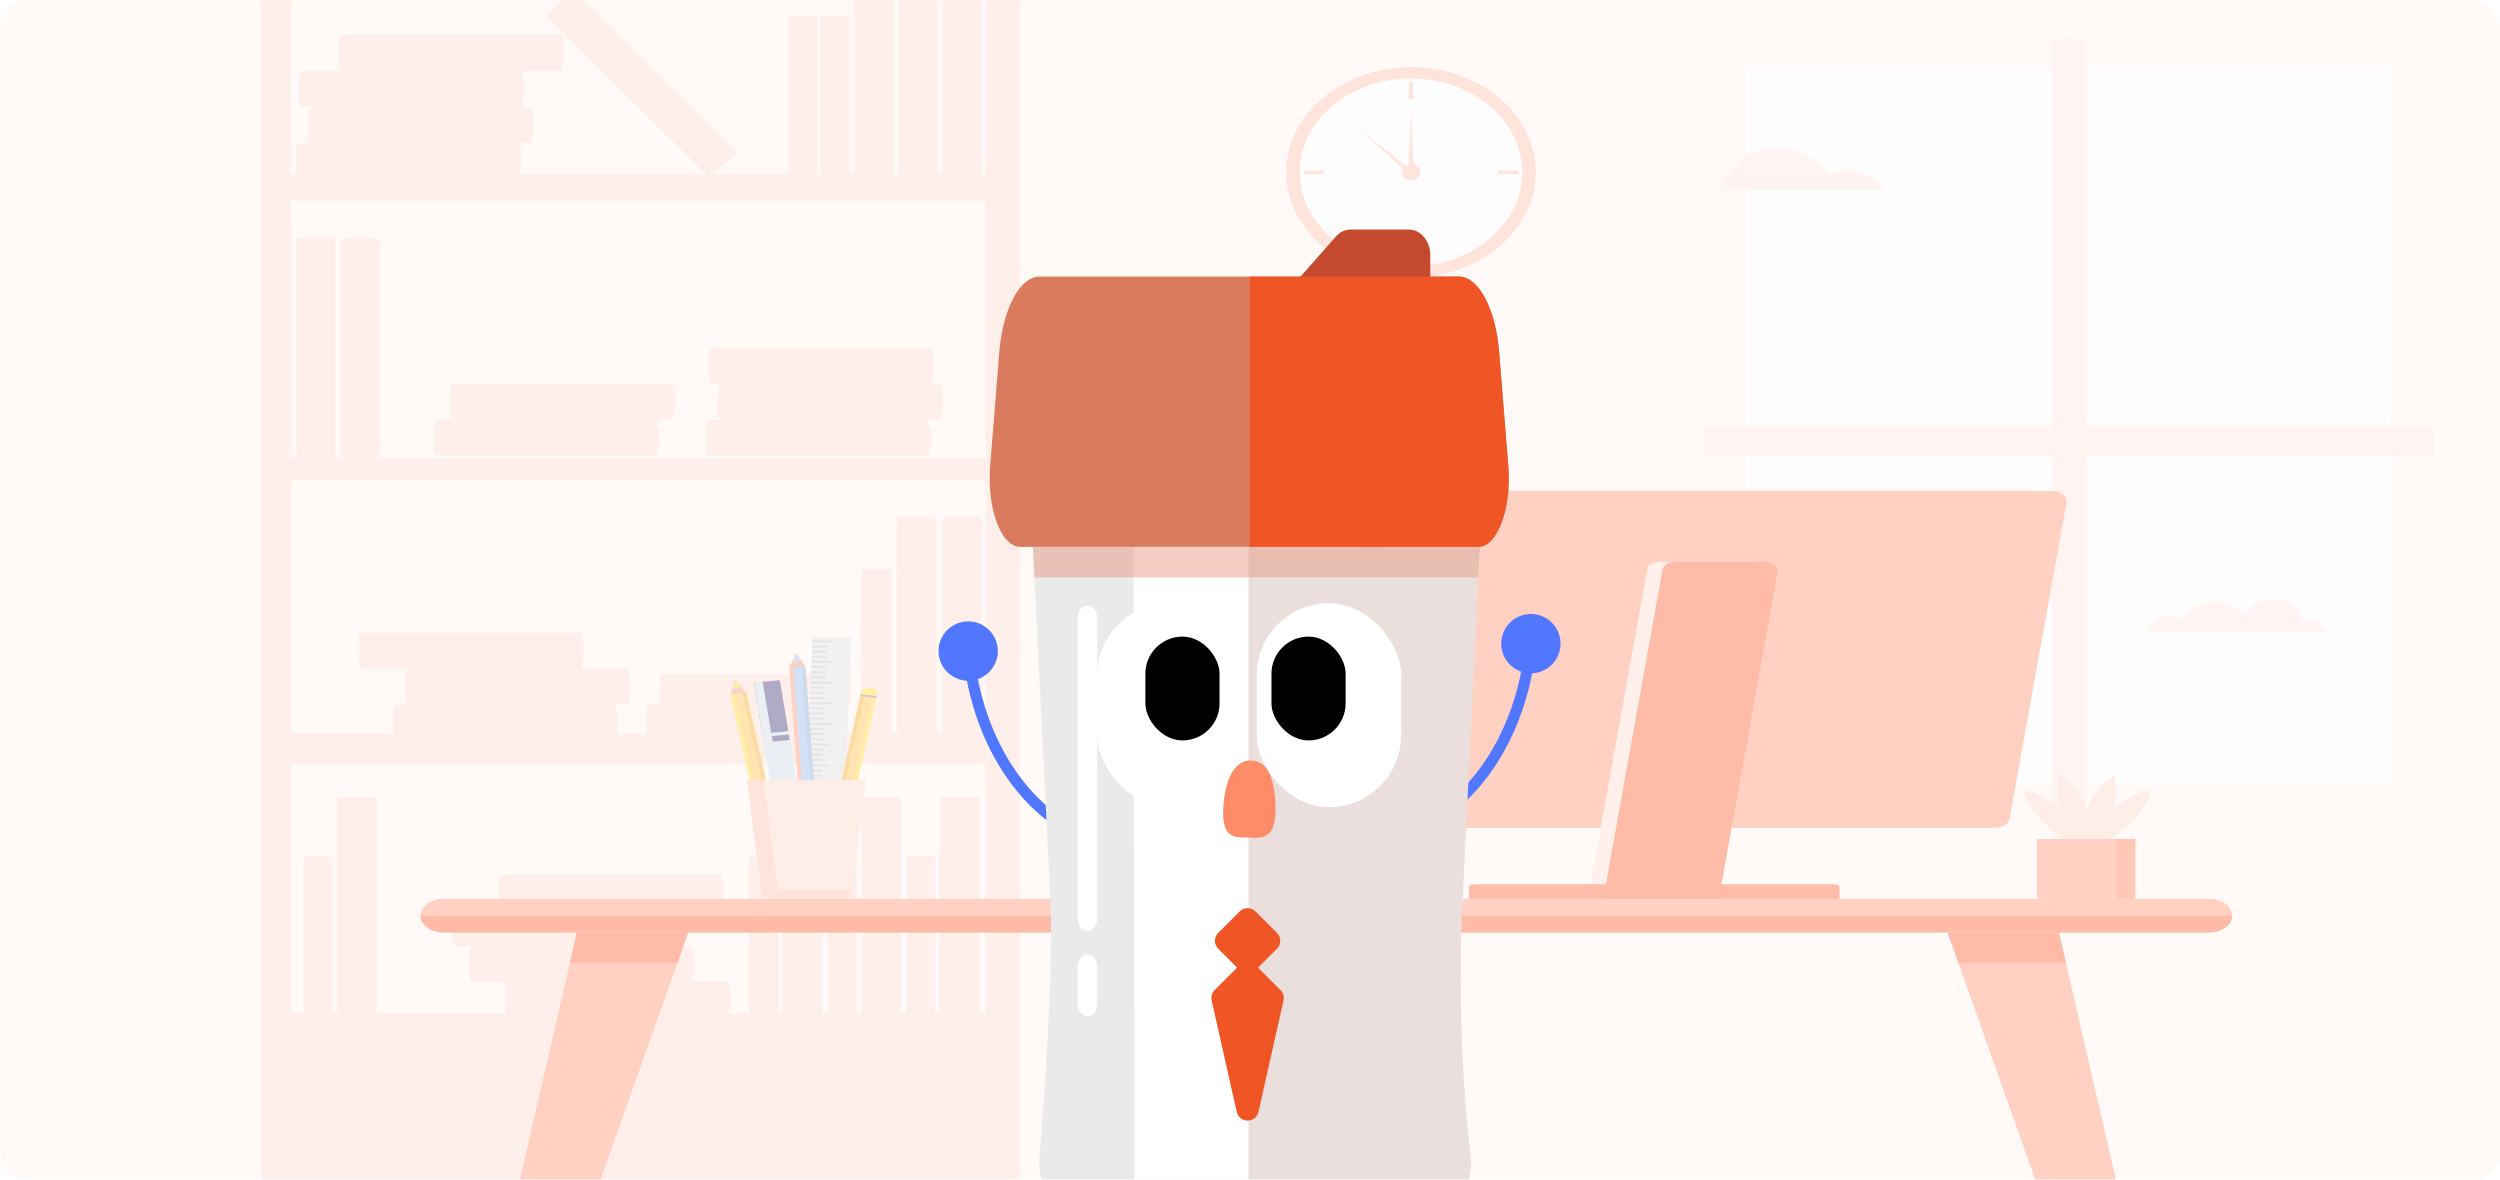 <svg width="1100" height="519" viewBox="0 0 1100 519" fill="none" xmlns="http://www.w3.org/2000/svg">
<g clip-path="url(#clip0_56_21495)">
<g opacity="0.4">
<path d="M1100 0H0V611H1100V0Z" fill="#FFF1ED"/>
<mask id="mask0_56_21495" style="mask-type:luminance" maskUnits="userSpaceOnUse" x="97" y="-1" width="887" height="588">
<path d="M983.12 -0.012H97.067V586.97H983.12V-0.012Z" fill="white"/>
</mask>
<g mask="url(#mask0_56_21495)">
<path opacity="0.24" d="M414.226 168.883H410.164V166.41C410.554 166.058 410.799 165.591 410.799 165.075V156.877C410.799 156.36 410.555 155.894 410.164 155.542V153.068H377.97H314.959H314.181C312.94 153.068 311.935 153.907 311.935 154.939V155.588V156.877V165.075V166.364V167.013C311.935 168.046 312.941 168.883 314.181 168.883H314.959H318.245C317.004 168.883 315.999 169.722 315.999 170.754V171.403V172.692V180.89V182.179V182.828C315.999 183.862 317.005 184.699 318.245 184.699H313.654H312.875C311.634 184.699 310.63 185.537 310.63 186.569V187.218V188.508V196.705V197.994V198.643C310.63 199.677 311.636 200.514 312.875 200.514H313.654H376.665H408.858V198.04C409.248 197.688 409.493 197.222 409.493 196.705V188.508C409.493 187.991 409.25 187.524 408.858 187.172V184.699H414.226V182.225C414.616 181.873 414.861 181.407 414.861 180.89V172.692C414.861 172.176 414.616 171.709 414.226 171.357V168.883Z" fill="#FF8C68"/>
<path opacity="0.24" d="M296.214 168.883H264.021H201.01H200.231C198.99 168.883 197.985 169.721 197.985 170.754V171.403V172.692V180.889V182.178V182.827C197.985 183.861 198.991 184.698 200.231 184.698H194.034H193.255C192.015 184.698 191.01 185.536 191.01 186.569V187.218V188.507V196.704V197.993V198.642C191.01 199.676 192.016 200.513 193.255 200.513H194.034H257.045H289.238V198.04C289.629 197.688 289.873 197.221 289.873 196.704V188.507C289.873 187.99 289.63 187.523 289.238 187.171V184.698H296.212V182.225C296.604 181.873 296.847 181.406 296.847 180.889V172.692C296.847 172.175 296.603 171.708 296.212 171.356V168.883H296.214Z" fill="#FF8C68"/>
<path opacity="0.24" d="M166.316 104.754H150.561C150.094 104.754 149.717 105.068 149.717 105.457V200.678C149.717 201.067 150.094 201.381 150.561 201.381H166.316C166.781 201.381 167.159 201.066 167.159 200.678V105.457C167.159 105.068 166.782 104.754 166.316 104.754Z" fill="#FF8C68"/>
<path opacity="0.24" d="M146.938 104.754H131.183C130.717 104.754 130.34 105.068 130.34 105.457V200.678C130.34 201.067 130.718 201.381 131.183 201.381H146.938C147.404 201.381 147.781 201.066 147.781 200.678V105.457C147.781 105.068 147.403 104.754 146.938 104.754Z" fill="#FF8C68"/>
<path opacity="0.24" d="M535.952 532.181C506.044 532.181 476.872 532.352 448.728 532.676V-91.196H115.017V555.021H115.034C115.031 555.06 115.007 555.098 115.007 555.137C115.007 567.814 303.471 578.092 535.954 578.092C768.437 578.092 956.9 567.815 956.9 555.137C956.9 542.458 768.435 532.181 535.952 532.181ZM127.934 -77.531H433.657V76.703H432.071V-18.244C432.071 -18.633 431.694 -18.947 431.228 -18.947H415.473C415.007 -18.947 414.63 -18.633 414.63 -18.244V76.703H412.692V-18.244C412.692 -18.633 412.315 -18.947 411.849 -18.947H396.094C395.627 -18.947 395.251 -18.633 395.251 -18.244V76.703H393.313V-18.244C393.313 -18.633 392.936 -18.947 392.47 -18.947H376.715C376.248 -18.947 375.871 -18.633 375.871 -18.244V76.703H373.934V7.672C373.934 7.283 373.557 6.969 373.091 6.969H362.014C361.548 6.969 361.171 7.285 361.171 7.672V76.703H359.753V7.672C359.753 7.283 359.376 6.969 358.909 6.969H347.833C347.367 6.969 346.99 7.285 346.99 7.672V76.703H313.309L323.742 68.016C324.299 67.551 324.337 66.766 323.824 66.258L253.612 -3.084C253.1 -3.59 252.233 -3.623 251.674 -3.159L240.847 5.857C240.29 6.322 240.252 7.108 240.765 7.613L310.724 76.703H228.568V76.177C228.958 75.825 229.203 75.359 229.203 74.842V66.645C229.203 66.128 228.96 65.661 228.568 65.309V62.836H233.936V60.362C234.326 60.01 234.571 59.544 234.571 59.027V50.829C234.571 50.312 234.326 49.846 233.936 49.494V47.02H229.874V44.547C230.264 44.195 230.509 43.728 230.509 43.212V35.014C230.509 34.497 230.265 34.031 229.874 33.679V31.205H247.418V28.73C247.808 28.378 248.053 27.911 248.053 27.394V19.197C248.053 18.68 247.809 18.213 247.418 17.861V15.388H215.225H152.214H151.436C150.195 15.388 149.191 16.226 149.191 17.259V17.907V19.197V27.394V28.683V29.332C149.191 30.366 150.197 31.203 151.436 31.203H134.669H133.891C132.65 31.203 131.645 32.041 131.645 33.074V33.723V35.012V43.209V44.498V45.147C131.645 46.181 132.651 47.018 133.891 47.018H134.669H137.955C136.714 47.018 135.709 47.856 135.709 48.889V49.538V50.827V59.024V60.313V60.962C135.709 61.996 136.715 62.833 137.955 62.833H133.364H132.585C131.344 62.833 130.34 63.671 130.34 64.704V65.353V66.642V74.839V76.131V76.703H127.934V-77.531ZM127.934 88.417H433.657V201.651H127.934V88.417ZM127.934 211.412H433.657V322.695H432.071V228.136C432.071 227.747 431.693 227.433 431.228 227.433H415.473C415.007 227.433 414.63 227.748 414.63 228.136V322.695H412.144V228.136C412.144 227.747 411.765 227.433 411.3 227.433H395.545C395.079 227.433 394.702 227.748 394.702 228.136V322.695H392.216V251.031C392.216 250.642 391.838 250.328 391.373 250.328H379.751C379.284 250.328 378.907 250.644 378.907 251.031V322.695H368.072V321.21C368.405 320.871 368.613 320.442 368.613 319.969V313.546C368.613 313.073 368.405 312.644 368.072 312.304V310.006H374.026V307.707C374.361 307.368 374.569 306.939 374.569 306.466V300.043C374.569 299.57 374.361 299.141 374.026 298.8V296.502H346.208H293.173H292.395C291.154 296.502 290.149 297.34 290.149 298.372V299.021V300.043V306.466V307.487V308.136C290.149 309.17 291.155 310.007 292.395 310.007H287.217H286.439C285.198 310.007 284.193 310.845 284.193 311.878V312.527V313.548V319.971V320.993V321.642C284.193 322.034 284.34 322.398 284.588 322.699H271.767C271.842 322.506 271.894 322.304 271.894 322.09V313.893C271.894 313.376 271.65 312.909 271.259 312.557V310.084H276.626V307.611C277.017 307.259 277.262 306.792 277.262 306.275V298.078C277.262 297.561 277.017 297.094 276.626 296.742V294.269H255.967V291.796C256.357 291.444 256.602 290.977 256.602 290.46V282.263C256.602 281.746 256.359 281.279 255.967 280.927V278.454H223.774H160.763H159.984C158.743 278.454 157.739 279.292 157.739 280.325V280.974V282.263V290.46V291.749V292.398C157.739 293.432 158.745 294.269 159.984 294.269H160.763H180.645C179.404 294.269 178.399 295.107 178.399 296.14V296.789V298.078V306.275V307.564V308.213C178.399 309.247 179.406 310.084 180.645 310.084H176.054H175.275C174.035 310.084 173.03 310.922 173.03 311.955V312.604V313.893V322.09V322.699H127.93V211.412H127.934ZM127.934 336.361H433.657V445.691H430.932V351.549C430.932 351.16 430.553 350.846 430.088 350.846H414.333C413.867 350.846 413.49 351.16 413.49 351.549V445.691H411.553V377.465C411.553 377.077 411.174 376.763 410.709 376.763H399.633C399.167 376.763 398.79 377.078 398.79 377.465V445.691H396.395V351.549C396.395 351.16 396.016 350.846 395.551 350.846H379.796C379.33 350.846 378.953 351.16 378.953 351.549V445.691H377.015V377.465C377.015 377.077 376.638 376.763 376.172 376.763H365.096C364.629 376.763 364.253 377.078 364.253 377.465V445.691H361.857V351.549C361.857 351.16 361.479 350.846 361.014 350.846H345.259C344.793 350.846 344.416 351.16 344.416 351.549V445.691H342.478V377.465C342.478 377.077 342.101 376.763 341.635 376.763H330.559C330.092 376.763 329.715 377.078 329.715 377.465V445.691H320.694V445C321.084 444.648 321.329 444.181 321.329 443.665V435.467C321.329 434.95 321.086 434.484 320.694 434.132V431.658H304.767V429.572C305.158 429.221 305.403 428.754 305.403 428.237V420.04C305.403 419.523 305.158 419.056 304.767 418.704V416.231H297.378V414.024C297.768 413.672 298.013 413.205 298.013 412.688V404.491C298.013 403.974 297.768 403.507 297.378 403.155V400.682H317.561V398.209C317.951 397.857 318.196 397.39 318.196 396.873V388.676C318.196 388.159 317.953 387.692 317.561 387.34V384.867H285.368H222.357H221.578C220.337 384.867 219.333 385.704 219.333 386.738V387.387V388.676V396.873V398.162V398.811C219.333 399.845 220.339 400.682 221.578 400.682H202.174H201.395C200.155 400.682 199.15 401.519 199.15 402.553V403.202V404.491V412.688V413.977V414.626C199.15 415.66 200.156 416.497 201.395 416.497H202.174H207.646C206.986 416.823 206.539 417.416 206.539 418.102V418.75V420.04V428.237V429.526V430.175C206.539 431.209 207.545 432.046 208.784 432.046H209.563H223.357C222.819 432.388 222.465 432.922 222.465 433.531V434.178V435.467V443.665V444.954V445.603C222.465 445.633 222.474 445.661 222.476 445.692H165.788V351.55C165.788 351.162 165.411 350.848 164.944 350.848H149.189C148.723 350.848 148.346 351.162 148.346 351.55V445.692H146.409V377.466C146.409 377.078 146.032 376.764 145.565 376.764H134.489C134.023 376.764 133.646 377.079 133.646 377.466V445.692H127.933L127.934 336.361Z" fill="#FF8C68"/>
</g>
<path d="M620.831 122.146C651.152 122.146 675.731 101.411 675.731 75.833C675.731 50.255 651.152 29.52 620.831 29.52C590.511 29.52 565.931 50.255 565.931 75.833C565.931 101.411 590.511 122.146 620.831 122.146Z" fill="#FEBCA8"/>
<path d="M620.831 117.123C647.864 117.123 669.778 98.637 669.778 75.833C669.778 53.029 647.864 34.543 620.831 34.543C593.798 34.543 571.884 53.029 571.884 75.833C571.884 98.637 593.798 117.123 620.831 117.123Z" fill="#F9FAFA"/>
<path d="M624.931 75.833C624.931 77.743 623.096 79.29 620.833 79.29C618.568 79.29 616.733 77.742 616.733 75.833C616.733 73.923 618.568 72.376 620.833 72.376C623.096 72.376 624.931 73.923 624.931 75.833Z" fill="#FEBCA8"/>
<path d="M621.873 36.051H619.903V43.604H621.873V36.051Z" fill="#FEBCA8"/>
<path d="M621.873 108.106H619.903V115.66H621.873V108.106Z" fill="#FEBCA8"/>
<path d="M668.072 76.686V75.024H659.118V76.686H668.072Z" fill="#FEBCA8"/>
<path d="M582.657 76.686V75.024H573.703V76.686H582.657Z" fill="#FEBCA8"/>
<path d="M619.805 74.637L620.906 48.452L622.007 74.637H619.805Z" fill="#FEBCA8"/>
<path d="M619.631 76.3L598.479 57.113L621.191 74.987L619.631 76.3Z" fill="#FEBCA8"/>
<path d="M1052.13 29.526H768.503V345.389H1052.13V29.526Z" fill="#F9F9F9"/>
<path d="M1070.94 187.585H749.685V200.635H1070.94V187.585Z" fill="#FFE3DB"/>
<path d="M918.045 16.954H902.585V371.266H918.045V16.954Z" fill="#FFE3DB"/>
<path d="M829.007 83.555H756.961C756.961 83.555 762.24 65.527 780.872 65.527C794.678 65.527 801.844 72.802 804.632 76.572C810.078 74.796 821.803 72.643 829.007 83.555Z" fill="#FFE3DB"/>
<path d="M955.13 270.983C956.979 270.983 958.712 271.401 960.215 272.125C963.088 267.95 968.387 265.141 974.468 265.141C980.147 265.141 985.153 267.586 988.13 271.309C989.702 266.825 994.566 263.555 1000.33 263.555C1006.87 263.555 1012.26 267.767 1012.98 273.186C1013.51 273.116 1014.04 273.069 1014.59 273.069C1018.58 273.069 1022.04 274.995 1023.78 277.814H945.038C946.114 273.9 950.22 270.983 955.13 270.983Z" fill="#FFE3DB"/>
<path d="M959.637 661.703H948.83C947.204 661.703 945.763 660.891 945.366 659.742L861.747 423.82L856.958 410.294H905.927L909.041 423.82L963.168 658.659C963.541 660.248 961.845 661.703 959.637 661.703Z" fill="#FF8C68"/>
<path d="M302.783 410.294L297.995 423.82L214.377 659.742C213.983 660.891 212.542 661.703 210.914 661.703H200.106C197.899 661.703 196.202 660.249 196.574 658.659L250.7 423.82L253.815 410.294H302.783Z" fill="#FF8C68"/>
<path d="M253.815 410.294H302.783L297.995 423.82H250.702L253.815 410.294Z" fill="#FC5826"/>
<path d="M909.044 423.82H861.749L856.961 410.294H905.929L909.044 423.82Z" fill="#FC5826"/>
<path d="M195.186 410.299H971.96C977.583 410.299 982.141 406.982 982.141 402.892C982.141 398.801 977.581 395.485 971.96 395.485H195.186C189.563 395.485 185.004 398.802 185.004 402.892C185.004 406.984 189.563 410.299 195.186 410.299Z" fill="#FF8C68"/>
<path d="M982.133 402.887C982.133 406.979 977.578 410.292 971.955 410.292H195.181C192.369 410.292 189.813 409.463 187.975 408.127C186.14 406.792 185 404.932 185 402.886H982.133V402.887Z" fill="#FC5826"/>
<path d="M867.417 364.245H582.439C578.728 364.245 575.863 361.871 576.345 359.193L601.422 219.89C601.823 217.664 604.43 216 607.516 216H892.496C896.207 216 899.072 218.374 898.59 221.052L873.513 360.355C873.111 362.581 870.503 364.245 867.417 364.245Z" fill="#6888D5"/>
<path d="M878.101 364.245H593.123C589.412 364.245 586.547 361.871 587.029 359.193L612.106 219.89C612.506 217.664 615.114 216 618.2 216H903.18C906.891 216 909.756 218.374 909.274 221.052L884.197 360.355C883.795 362.581 881.187 364.245 878.101 364.245Z" fill="#FF8C68"/>
<path d="M749.549 395.487H698.701L724.792 250.546C725.133 248.655 727.348 247.24 729.969 247.24H770.285C773.438 247.24 775.872 249.258 775.462 251.532L749.549 395.487Z" fill="#FFDACF"/>
<path d="M756.285 395.487H705.437L731.53 250.546C731.872 248.655 734.086 247.24 736.707 247.24H777.024C780.176 247.24 782.611 249.258 782.201 251.532L756.285 395.487Z" fill="#FC5826"/>
<path d="M809.361 395.488H646.386V390.502C646.386 389.723 647.255 389.091 648.326 389.091H807.422C808.494 389.091 809.363 389.723 809.363 390.502L809.361 395.488Z" fill="#FC5826"/>
<path d="M353.53 383.501L370.461 383.844L374.402 280.739L357.471 280.397L353.53 383.501Z" fill="#DDDDDD"/>
<path d="M357.303 284.804L363.764 284.935L363.797 284.07L357.336 283.939L357.303 284.804Z" fill="#BCBCBC"/>
<path d="M357.216 287.072L363.677 287.203L363.71 286.338L357.249 286.207L357.216 287.072Z" fill="#BCBCBC"/>
<path d="M357.118 289.353L363.579 289.483L363.613 288.618L357.151 288.488L357.118 289.353Z" fill="#BCBCBC"/>
<path d="M356.956 293.879L363.417 294.01L363.45 293.146L356.989 293.015L356.956 293.879Z" fill="#BCBCBC"/>
<path d="M356.868 296.149L363.329 296.279L363.362 295.414L356.901 295.284L356.868 296.149Z" fill="#BCBCBC"/>
<path d="M356.782 298.418L363.243 298.549L363.277 297.684L356.816 297.553L356.782 298.418Z" fill="#BCBCBC"/>
<path d="M356.62 302.947L363.081 303.078L363.114 302.213L356.653 302.082L356.62 302.947Z" fill="#BCBCBC"/>
<path d="M356.533 305.215L362.994 305.346L363.027 304.481L356.566 304.35L356.533 305.215Z" fill="#BCBCBC"/>
<path d="M356.423 307.504L362.884 307.635L362.917 306.77L356.456 306.639L356.423 307.504Z" fill="#BCBCBC"/>
<path d="M356.261 312.031L362.722 312.162L362.755 311.297L356.294 311.166L356.261 312.031Z" fill="#BCBCBC"/>
<path d="M356.185 314.29L362.647 314.421L362.68 313.556L356.219 313.425L356.185 314.29Z" fill="#BCBCBC"/>
<path d="M356.088 316.57L362.549 316.701L362.582 315.836L356.121 315.705L356.088 316.57Z" fill="#BCBCBC"/>
<path d="M355.902 321.116L362.363 321.247L362.396 320.382L355.935 320.251L355.902 321.116Z" fill="#BCBCBC"/>
<path d="M355.838 323.367L362.299 323.498L362.332 322.633L355.871 322.502L355.838 323.367Z" fill="#BCBCBC"/>
<path d="M355.752 325.636L362.214 325.767L362.247 324.902L355.786 324.771L355.752 325.636Z" fill="#BCBCBC"/>
<path d="M355.566 330.185L362.027 330.315L362.061 329.45L355.599 329.32L355.566 330.185Z" fill="#BCBCBC"/>
<path d="M355.479 332.452L361.94 332.583L361.973 331.718L355.512 331.587L355.479 332.452Z" fill="#BCBCBC"/>
<path d="M355.405 334.712L361.866 334.843L361.899 333.979L355.438 333.848L355.405 334.712Z" fill="#BCBCBC"/>
<path d="M355.206 339.27L361.667 339.4L361.7 338.535L355.239 338.405L355.206 339.27Z" fill="#BCBCBC"/>
<path d="M355.133 341.528L361.594 341.659L361.627 340.794L355.166 340.664L355.133 341.528Z" fill="#BCBCBC"/>
<path d="M355.046 343.798L361.507 343.929L361.54 343.064L355.079 342.933L355.046 343.798Z" fill="#BCBCBC"/>
<path d="M354.858 348.345L361.319 348.476L361.352 347.612L354.891 347.481L354.858 348.345Z" fill="#BCBCBC"/>
<path d="M354.772 350.614L361.233 350.745L361.266 349.88L354.805 349.749L354.772 350.614Z" fill="#BCBCBC"/>
<path d="M354.684 352.884L361.145 353.015L361.179 352.15L354.717 352.019L354.684 352.884Z" fill="#BCBCBC"/>
<path d="M354.538 357.402L360.999 357.532L361.032 356.667L354.571 356.537L354.538 357.402Z" fill="#BCBCBC"/>
<path d="M354.439 359.68L360.9 359.811L360.933 358.946L354.472 358.815L354.439 359.68Z" fill="#BCBCBC"/>
<path d="M354.369 361.934L360.83 362.065L360.863 361.2L354.402 361.069L354.369 361.934Z" fill="#BCBCBC"/>
<path d="M354.178 366.486L360.639 366.617L360.672 365.752L354.211 365.622L354.178 366.486Z" fill="#BCBCBC"/>
<path d="M354.105 368.747L360.566 368.878L360.599 368.013L354.138 367.882L354.105 368.747Z" fill="#BCBCBC"/>
<path d="M354.004 371.026L360.465 371.156L360.498 370.291L354.037 370.161L354.004 371.026Z" fill="#BCBCBC"/>
<path d="M353.83 375.564L360.291 375.694L360.324 374.829L353.863 374.699L353.83 375.564Z" fill="#BCBCBC"/>
<path d="M353.759 377.823L360.22 377.954L360.253 377.089L353.792 376.958L353.759 377.823Z" fill="#BCBCBC"/>
<path d="M353.671 380.093L360.132 380.224L360.165 379.359L353.704 379.228L353.671 380.093Z" fill="#BCBCBC"/>
<path d="M353.913 373.298L363.344 373.489L363.377 372.624L353.946 372.434L353.913 373.298Z" fill="#BCBCBC"/>
<path d="M353.565 382.374L362.997 382.564L363.03 381.7L353.598 381.509L353.565 382.374Z" fill="#BCBCBC"/>
<path d="M357.385 282.539L366.817 282.729L366.85 281.865L357.418 281.674L357.385 282.539Z" fill="#BCBCBC"/>
<path d="M357.045 291.608L366.477 291.799L366.51 290.934L357.078 290.743L357.045 291.608Z" fill="#BCBCBC"/>
<path d="M356.706 300.677L366.137 300.868L366.171 300.003L356.739 299.812L356.706 300.677Z" fill="#BCBCBC"/>
<path d="M356.343 309.766L365.774 309.957L365.807 309.092L356.376 308.901L356.343 309.766Z" fill="#BCBCBC"/>
<path d="M355.997 318.842L365.428 319.033L365.462 318.168L356.03 317.977L355.997 318.842Z" fill="#BCBCBC"/>
<path d="M355.658 327.912L365.09 328.103L365.123 327.238L355.691 327.047L355.658 327.912Z" fill="#BCBCBC"/>
<path d="M355.311 336.988L364.742 337.179L364.776 336.314L355.344 336.123L355.311 336.988Z" fill="#BCBCBC"/>
<path d="M354.955 346.07L364.386 346.261L364.419 345.396L354.988 345.205L354.955 346.07Z" fill="#BCBCBC"/>
<path d="M354.626 355.133L364.057 355.324L364.09 354.459L354.659 354.268L354.626 355.133Z" fill="#BCBCBC"/>
<path d="M354.261 364.222L363.692 364.413L363.725 363.548L354.294 363.357L354.261 364.222Z" fill="#BCBCBC"/>
<path d="M362.41 379.006L369.45 379.832L385.569 307.162L378.529 306.336L362.41 379.006Z" fill="#FFD41D"/>
<path d="M378.513 306.344L385.552 307.17L385.764 306.214L378.725 305.388L378.513 306.344Z" fill="#99735E"/>
<path d="M378.709 305.379L385.751 306.205L385.894 305.564C386.206 304.15 384.885 302.819 382.941 302.59C380.997 302.363 379.167 303.324 378.852 304.738L378.709 305.379Z" fill="#FFD41D"/>
<path d="M362.382 378.999L363.451 381.997L364.6 385.285L367.109 382.444L369.423 379.825L362.382 378.999Z" fill="#E59470"/>
<path d="M363.451 381.997L364.6 385.285L367.109 382.443C366.586 382.19 365.976 382.012 365.319 381.936C364.686 381.861 364.053 381.892 363.451 381.997Z" fill="#FFD41D"/>
<path d="M362.398 379.012L365.918 379.425L382.037 306.755L378.517 306.342L362.398 379.012Z" fill="#F7A616"/>
<path d="M364.157 379.219L367.677 379.632L383.796 306.962L380.276 306.549L364.157 379.219Z" fill="#FFB83B"/>
<path d="M328.408 304.758L321.367 305.59L337.598 378.252L344.638 377.42L328.408 304.758Z" fill="#FFD41D"/>
<path d="M344.585 377.393L337.545 378.226L337.758 379.181L344.798 378.349L344.585 377.393Z" fill="#99735E"/>
<path d="M344.826 378.362L337.787 379.194L337.93 379.835C338.246 381.249 340.078 382.209 342.022 381.979C343.967 381.749 345.286 380.416 344.971 379.002L344.826 378.362Z" fill="#E8613D"/>
<path d="M328.384 304.756L326.068 302.157L323.552 299.301L322.404 302.572L321.345 305.589L328.384 304.756Z" fill="#E59470"/>
<path d="M326.068 302.157L323.552 299.301L322.405 302.573C323.011 302.694 323.666 302.722 324.324 302.644C324.957 302.569 325.544 302.394 326.068 302.157Z" fill="#FFD41D"/>
<path d="M328.354 304.741L324.834 305.157L341.064 377.812L344.584 377.396L328.354 304.741Z" fill="#F7A616"/>
<path d="M326.641 304.973L323.121 305.389L339.351 378.051L342.871 377.635L326.641 304.973Z" fill="#FFB83B"/>
<path d="M354.397 293.297L347.274 293.575L352.728 367.084L359.85 366.805L354.397 293.297Z" fill="#FF8C68"/>
<path d="M359.813 366.822L352.692 367.101L352.763 368.067L359.884 367.789L359.813 366.822Z" fill="#99735E"/>
<path d="M359.886 367.758L352.765 368.037L352.813 368.684C352.918 370.115 354.599 371.212 356.564 371.134C358.531 371.058 360.039 369.835 359.934 368.404L359.886 367.758Z" fill="#E8613D"/>
<path d="M354.378 293.292L352.458 290.527L350.377 287.491L348.755 290.654L347.256 293.57L354.378 293.292Z" fill="#E59470"/>
<path d="M352.458 290.527L350.377 287.491L348.755 290.656C349.338 290.823 349.988 290.902 350.651 290.876C351.292 290.85 351.902 290.722 352.458 290.527Z" fill="#92B6EA"/>
<path d="M354.386 293.307L350.824 293.446L356.268 366.955L359.83 366.816L354.386 293.307Z" fill="#82A5D8"/>
<path d="M352.626 293.358L349.065 293.498L354.509 367.007L358.07 366.868L352.626 293.358Z" fill="#92B6EA"/>
<path d="M343.128 299.295L331.721 300.303L335.483 322.826L346.889 321.818L343.128 299.295Z" fill="#362D70"/>
<path d="M346.923 321.794L335.516 322.803L344.185 374.667L355.591 373.659L346.923 321.794Z" fill="#C7D6E2"/>
<path d="M347.116 323.188L335.71 324.196L336.114 326.615L347.52 325.607L347.116 323.188Z" fill="#362D70"/>
<path d="M335.566 299.945L331.746 300.283L344.179 374.673L347.999 374.335L335.566 299.945Z" fill="#C7D6E2"/>
<path d="M380.852 343.275L374.6 391.716L374.125 395.487H335.423L328.697 343.275H380.852Z" fill="#FEBCA8"/>
<path d="M380.852 343.275L374.6 391.716H342.27L336.018 343.275H380.852Z" fill="#FED1C3"/>
<path d="M914.43 372.528C914.43 372.528 894.57 364.07 890.264 347.469C890.264 347.469 908.971 350.288 918.347 372.528" fill="#FFD1C3"/>
<path d="M922.266 372.528C922.266 372.528 942.126 364.07 946.432 347.469C946.432 347.469 927.725 350.288 918.349 372.528" fill="#FFD1C3"/>
<path d="M916.269 371.169C916.269 371.169 901.949 358.065 906.175 341.452C906.175 341.452 922.22 348.996 919.923 372.198" fill="#FFD1C3"/>
<path d="M920.895 371.222C920.895 371.222 934.785 357.875 930.02 341.34C930.02 341.34 914.226 349.158 917.276 372.314" fill="#FFD1C3"/>
<path d="M939.516 369.159H896.244V395.485H939.516V369.159Z" fill="#FF8D6A"/>
<path d="M939.518 369.159H931.015V395.485H939.518V369.159Z" fill="#FF7449"/>
</g>
<g filter="url(#filter0_d_56_21495)">
<path d="M619.021 357.173C617.742 357.609 617.058 358.999 617.493 360.279C617.929 361.558 619.319 362.242 620.599 361.807L619.021 357.173ZM677.141 264.64C670.204 262.68 662.991 266.713 661.03 273.65C659.069 280.587 663.103 287.8 670.04 289.761C676.976 291.722 684.19 287.688 686.15 280.751C688.111 273.814 684.077 266.601 677.141 264.64ZM620.599 361.807C647.856 352.528 671.945 320.512 676.027 277.432L671.154 276.97C667.201 318.695 643.975 348.679 619.021 357.173L620.599 361.807Z" fill="#5277FF"/>
<path d="M480.573 360.436C481.853 360.872 482.537 362.262 482.102 363.542C481.666 364.821 480.276 365.506 478.996 365.07L480.573 360.436ZM422.454 267.904C429.391 265.943 436.604 269.977 438.565 276.914C440.526 283.85 436.492 291.064 429.555 293.024C422.618 294.985 415.405 290.951 413.444 284.015C411.484 277.078 415.517 269.865 422.454 267.904ZM478.996 365.07C451.739 355.791 427.65 323.776 423.568 280.695L428.441 280.233C432.394 321.958 455.62 351.942 480.573 360.436L478.996 365.07Z" fill="#5277FF"/>
<path d="M643.522 390.39C642.609 409.148 642.45 427.934 643.039 446.678C643.628 465.422 644.966 484.122 647.049 502.708C647.768 509.127 646.141 515.199 643.047 519.667C639.954 524.134 635.394 526.997 630.25 526.997L552.255 526.999L474.261 527C469.24 527 464.766 524.268 461.675 519.962C458.584 515.656 456.874 509.776 457.38 503.48C458.625 487.975 460.183 466.692 461.243 445.555C462.303 424.418 462.867 403.426 462.125 388.503L458.63 318.279L455.134 248.055L454.8 241.332L454.466 234.61H552.786H651.106L650.779 241.332L650.452 248.055L646.987 319.222L643.522 390.39Z" fill="#EAEAEA"/>
<path d="M478.448 403.672C476.05 403.672 474.107 401.223 474.107 398.202V265.893C474.107 262.873 476.05 260.424 478.448 260.424C480.845 260.424 482.788 262.873 482.788 265.893V398.202C482.788 401.223 480.845 403.672 478.448 403.672Z" fill="white"/>
<path d="M478.448 441.08C476.05 441.08 474.107 438.631 474.107 435.61V419.484C474.107 416.464 476.05 414.015 478.448 414.015C480.845 414.015 482.788 416.464 482.788 419.484V435.61C482.788 438.631 480.845 441.08 478.448 441.08Z" fill="white"/>
<path d="M549.381 234.607V380.802V526.998H524.276H499.172L498.947 380.802L498.723 234.607H524.052H549.381Z" fill="white"/>
<path opacity="0.43" d="M651.107 234.609L650.78 241.331L650.453 248.053H552.795H455.136L454.802 241.331L454.467 234.609H552.787H651.107Z" fill="#E68E72"/>
<path d="M650.484 234.607H549.652H448.821C444.651 234.607 440.989 230.36 438.556 223.804C436.122 217.249 434.917 208.386 435.661 199.155L437.671 174.13L439.681 149.105C440.457 139.439 442.716 131.088 445.873 125.153C449.029 119.219 453.083 115.7 457.449 115.7H549.652H641.855C646.221 115.7 650.275 119.218 653.432 125.153C656.589 131.088 658.848 139.439 659.624 149.105L661.634 174.13L663.644 199.155C664.388 208.386 663.182 217.249 660.749 223.804C658.315 230.36 654.654 234.607 650.484 234.607Z" fill="#DA7B5D"/>
<path d="M569.853 118.419L587.575 98.31C589.343 96.191 591.74 95 594.239 95H619.902C625.108 95 629.327 100.06 629.327 106.302V116.787C629.327 116.787 569.853 117.44 569.853 118.419Z" fill="#C5492E"/>
<path d="M650.485 234.608H600.205H549.926V175.154V115.701H595.891H641.857C646.223 115.701 650.277 119.219 653.433 125.154C656.59 131.089 658.849 139.439 659.625 149.105L661.635 174.131L663.645 199.156C664.389 208.387 663.184 217.249 660.75 223.805C658.316 230.361 654.655 234.608 650.485 234.608Z" fill="#F05625"/>
<path opacity="0.18" d="M643.522 390.389C642.609 409.147 642.449 427.933 643.038 446.677C643.627 465.421 644.965 484.121 647.048 502.707C647.768 509.127 646.14 515.199 643.047 519.666C639.953 524.134 635.393 526.996 630.249 526.996H589.815H549.38V380.802V234.609H600.243H651.105L650.778 241.331L650.451 248.053L646.987 319.221L643.522 390.389Z" fill="#E9B19F"/>
<g filter="url(#filter1_d_56_21495)">
<rect x="482.759" y="252.896" width="63.631" height="89.736" rx="31.816" fill="white"/>
</g>
<rect x="503.969" y="274.107" width="32.631" height="45.684" rx="16.316" fill="black"/>
<g filter="url(#filter2_d_56_21495)">
<rect x="552.916" y="252.896" width="63.631" height="89.736" rx="31.816" fill="white"/>
</g>
<rect x="559.443" y="274.107" width="32.631" height="45.684" rx="16.316" fill="black"/>
<path fill-rule="evenodd" clip-rule="evenodd" d="M535.993 404.497C534.082 406.409 534.082 409.508 535.993 411.419L544.328 419.754L534.438 429.643C533.252 430.83 532.756 432.542 533.124 434.179L544.166 483.233C545.312 488.327 552.57 488.327 553.716 483.233L564.758 434.179C565.126 432.542 564.63 430.83 563.444 429.643L553.554 419.754L561.888 411.419C563.8 409.508 563.8 406.409 561.888 404.497L552.402 395.011C550.49 393.099 547.391 393.099 545.48 395.011L535.993 404.497Z" fill="#F05625"/>
<path d="M538.553 345.876C540.065 332.937 545.397 328.478 550.264 328.596C555.131 328.714 560.199 331.805 561.122 346.424C562.221 363.828 555.672 362.685 549.44 362.534C543.207 362.382 536.465 363.749 538.553 345.876Z" fill="#FF8C68"/>
</g>
</g>
<defs>
<filter id="filter0_d_56_21495" x="369.448" y="57.499" width="360.698" height="519.002" filterUnits="userSpaceOnUse" color-interpolation-filters="sRGB">
<feFlood flood-opacity="0" result="BackgroundImageFix"/>
<feColorMatrix in="SourceAlpha" type="matrix" values="0 0 0 0 0 0 0 0 0 0 0 0 0 0 0 0 0 0 127 0" result="hardAlpha"/>
<feOffset dy="6"/>
<feGaussianBlur stdDeviation="21.75"/>
<feComposite in2="hardAlpha" operator="out"/>
<feColorMatrix type="matrix" values="0 0 0 0 0.808 0 0 0 0 0.72 0 0 0 0 0.701 0 0 0 1 0"/>
<feBlend mode="normal" in2="BackgroundImageFix" result="effect1_dropShadow_56_21495"/>
<feBlend mode="normal" in="SourceGraphic" in2="effect1_dropShadow_56_21495" result="shape"/>
</filter>
<filter id="filter1_d_56_21495" x="455.022" y="231.686" width="119.105" height="145.21" filterUnits="userSpaceOnUse" color-interpolation-filters="sRGB">
<feFlood flood-opacity="0" result="BackgroundImageFix"/>
<feColorMatrix in="SourceAlpha" type="matrix" values="0 0 0 0 0 0 0 0 0 0 0 0 0 0 0 0 0 0 127 0" result="hardAlpha"/>
<feOffset dy="6.526"/>
<feGaussianBlur stdDeviation="13.868"/>
<feComposite in2="hardAlpha" operator="out"/>
<feColorMatrix type="matrix" values="0 0 0 0 0 0 0 0 0 0 0 0 0 0 0 0 0 0 0.1 0"/>
<feBlend mode="normal" in2="BackgroundImageFix" result="effect1_dropShadow_56_21495"/>
<feBlend mode="normal" in="SourceGraphic" in2="effect1_dropShadow_56_21495" result="shape"/>
</filter>
<filter id="filter2_d_56_21495" x="525.179" y="231.686" width="119.105" height="145.21" filterUnits="userSpaceOnUse" color-interpolation-filters="sRGB">
<feFlood flood-opacity="0" result="BackgroundImageFix"/>
<feColorMatrix in="SourceAlpha" type="matrix" values="0 0 0 0 0 0 0 0 0 0 0 0 0 0 0 0 0 0 127 0" result="hardAlpha"/>
<feOffset dy="6.526"/>
<feGaussianBlur stdDeviation="13.868"/>
<feComposite in2="hardAlpha" operator="out"/>
<feColorMatrix type="matrix" values="0 0 0 0 0 0 0 0 0 0 0 0 0 0 0 0 0 0 0.1 0"/>
<feBlend mode="normal" in2="BackgroundImageFix" result="effect1_dropShadow_56_21495"/>
<feBlend mode="normal" in="SourceGraphic" in2="effect1_dropShadow_56_21495" result="shape"/>
</filter>
<clipPath id="clip0_56_21495">
<rect width="1100" height="519" rx="12" fill="white"/>
</clipPath>
</defs>
</svg>
